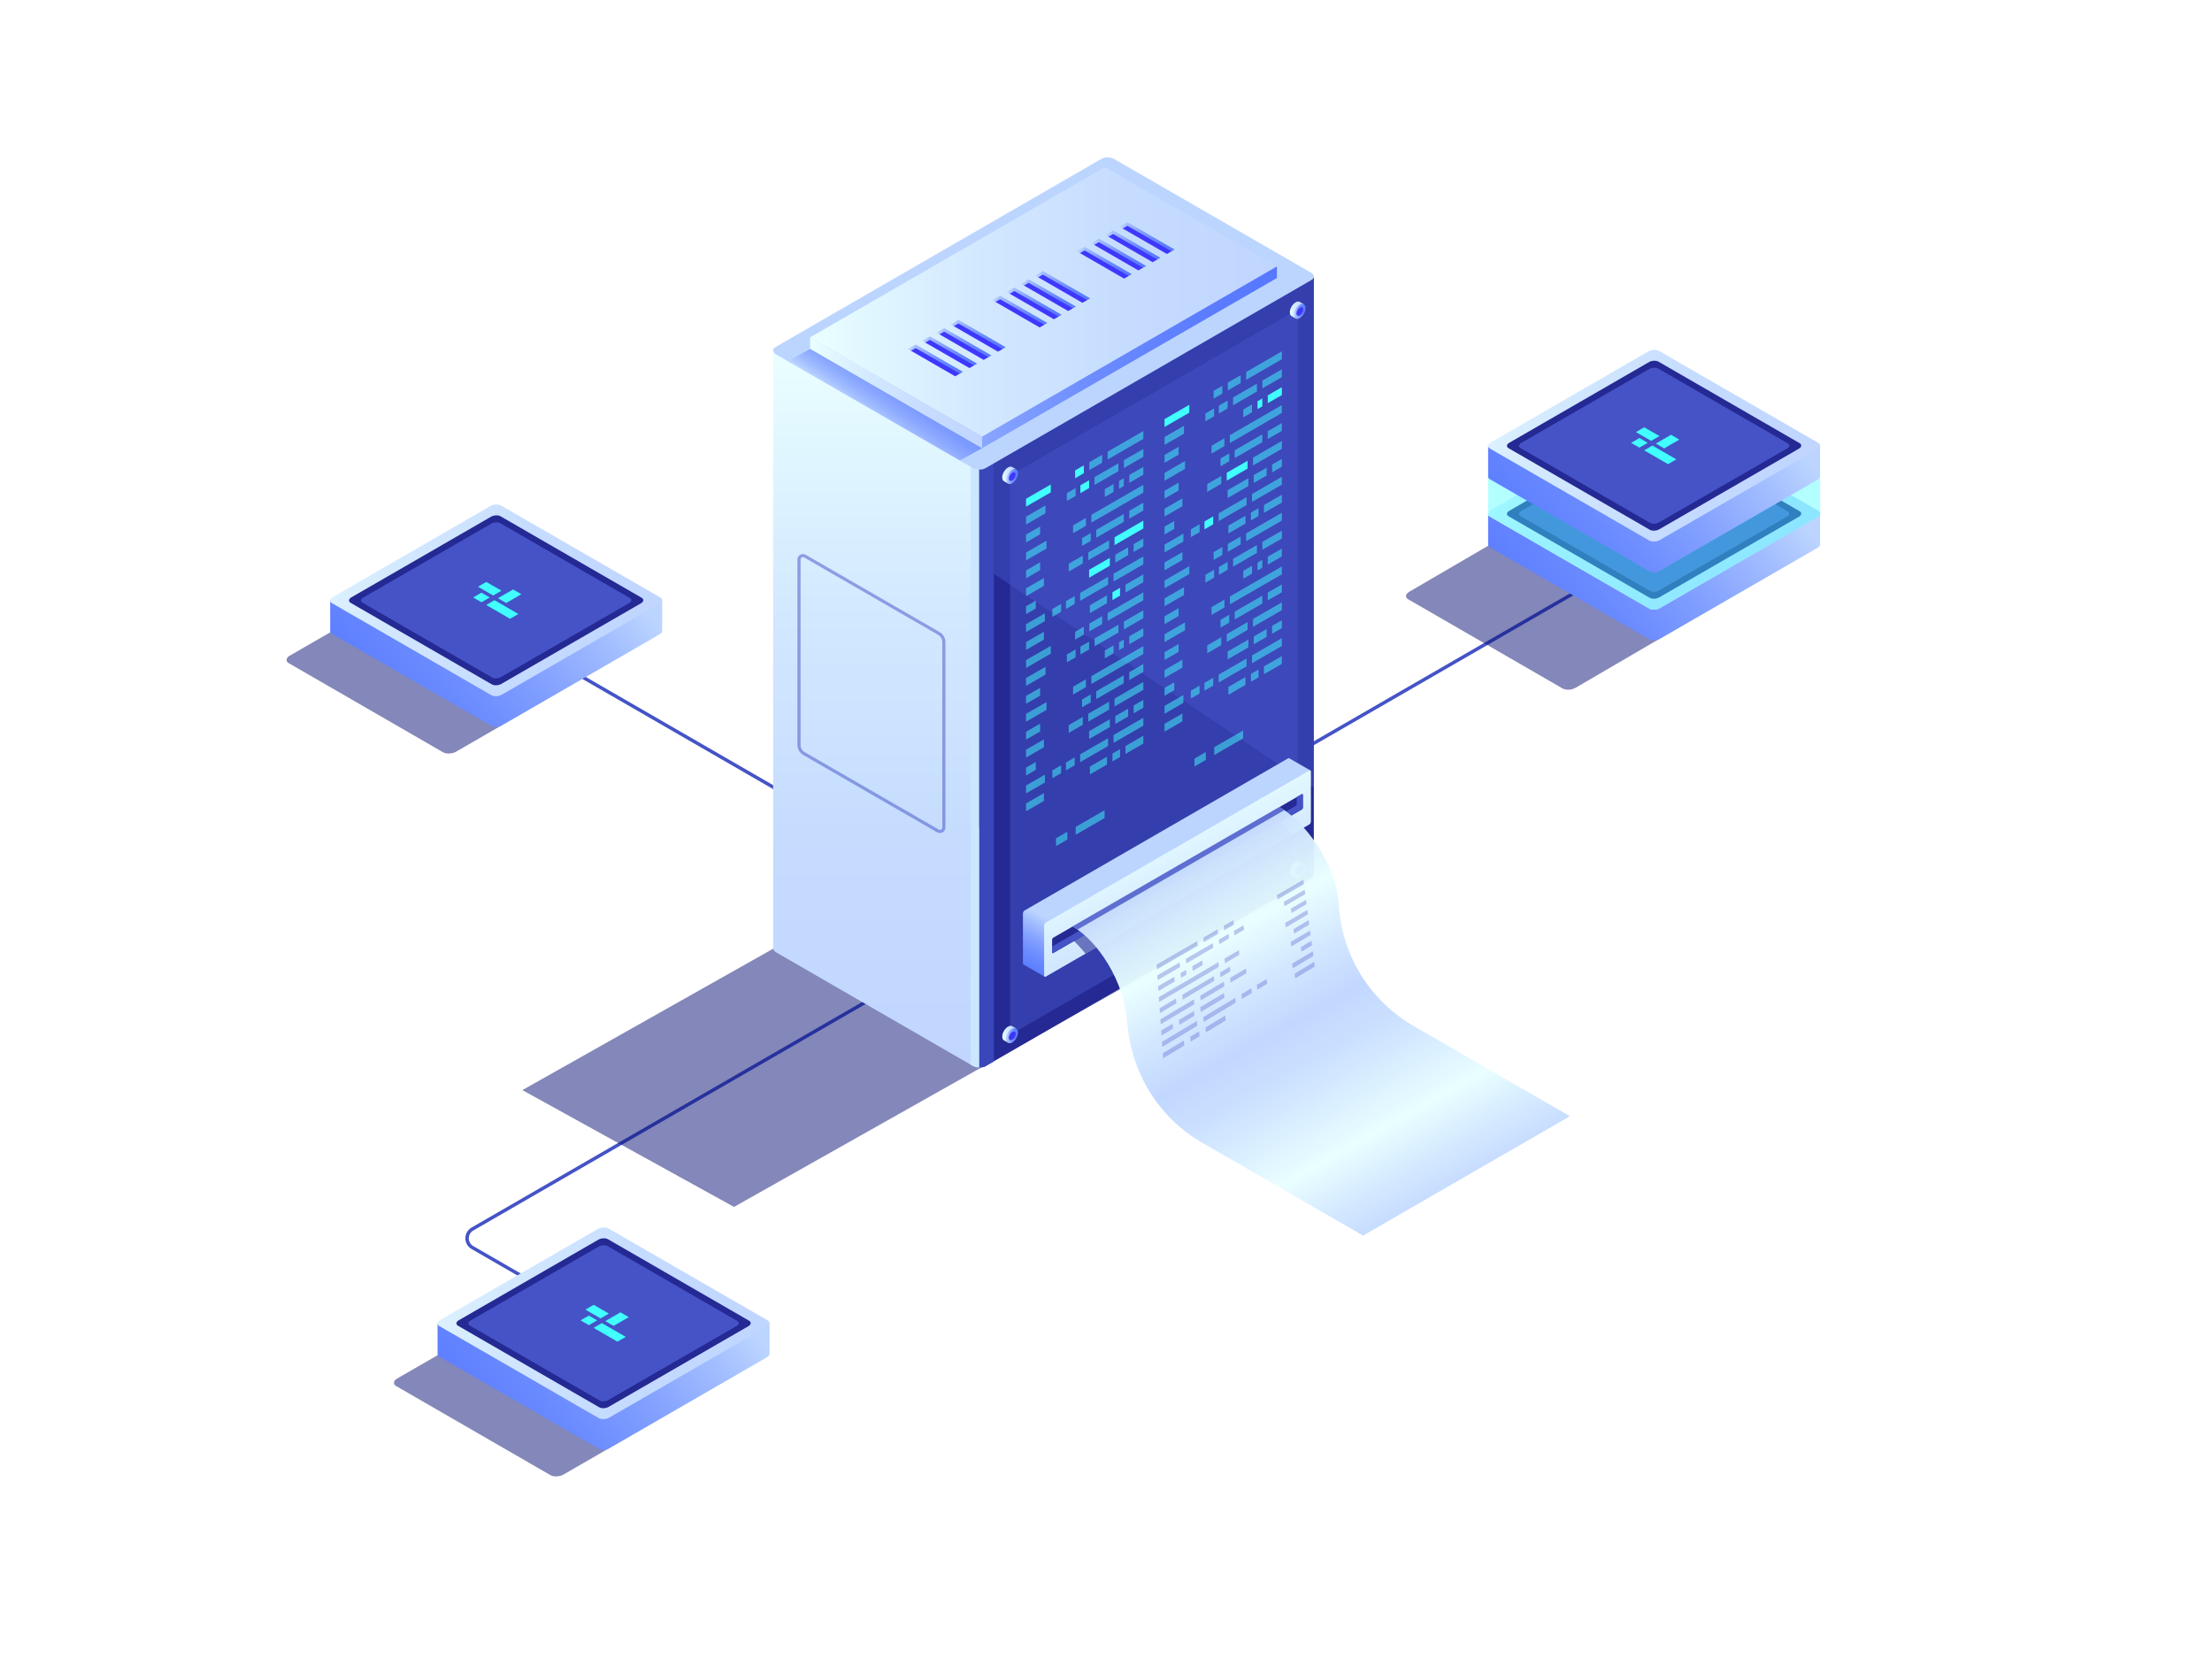 <?xml version="1.0" encoding="utf-8"?>
<!-- Generator: Adobe Illustrator 23.0.2, SVG Export Plug-In . SVG Version: 6.00 Build 0)  -->
<svg version="1.1" id="_x2014_ÎÓÈ_x5F_1" xmlns="http://www.w3.org/2000/svg" xmlns:xlink="http://www.w3.org/1999/xlink"
	 x="0px" y="0px" viewBox="0 0 600 450" style="enable-background:new 0 0 600 450;" xml:space="preserve">
<style type="text/css">
	.st0{fill:#4553C7;}
	.st1{opacity:0.5;fill:#081175;}
	.st2{fill:#242993;}
	.st3{fill:url(#SVGID_1_);}
	.st4{fill:#3947BA;}
	.st5{fill:#CAE7FF;}
	.st6{opacity:0.51;fill:#4553C7;}
	.st7{fill:#BCD5FF;}
	.st8{fill:url(#SVGID_2_);}
	.st9{fill:url(#SVGID_3_);}
	.st10{fill:url(#SVGID_4_);}
	.st11{fill:#3F38FC;}
	.st12{fill:url(#SVGID_5_);}
	.st13{fill:url(#SVGID_6_);}
	.st14{fill:url(#SVGID_7_);}
	.st15{fill:url(#SVGID_8_);}
	.st16{fill:url(#SVGID_9_);}
	.st17{fill:url(#SVGID_10_);}
	.st18{fill:url(#SVGID_11_);}
	.st19{fill:url(#SVGID_12_);}
	.st20{fill:url(#SVGID_13_);}
	.st21{fill:url(#SVGID_14_);}
	.st22{fill:url(#SVGID_15_);}
	.st23{fill:url(#SVGID_16_);}
	.st24{fill:url(#SVGID_17_);}
	.st25{fill:url(#SVGID_18_);}
	.st26{fill:url(#SVGID_19_);}
	.st27{fill:url(#SVGID_20_);}
	.st28{fill:url(#SVGID_21_);}
	.st29{fill:url(#SVGID_22_);}
	.st30{fill:url(#SVGID_23_);}
	.st31{fill:url(#SVGID_24_);}
	.st32{fill:url(#SVGID_25_);}
	.st33{fill:url(#SVGID_26_);}
	.st34{fill:url(#SVGID_27_);}
	.st35{fill:url(#SVGID_28_);}
	.st36{filter:url(#Adobe_OpacityMaskFilter);}
	.st37{filter:url(#Adobe_OpacityMaskFilter_1_);}
	.st38{mask:url(#SVGID_29_);fill:url(#SVGID_30_);}
	.st39{opacity:0.78;fill:url(#SVGID_31_);}
	.st40{fill:url(#SVGID_32_);}
	.st41{fill:url(#SVGID_33_);}
	.st42{opacity:0.6;fill:#242993;}
	.st43{opacity:0.96;fill:url(#SVGID_34_);}
	.st44{opacity:0.8;fill:#4553C7;}
	.st45{opacity:0.32;}
	.st46{opacity:0.5;fill:#42FFFF;}
	.st47{fill:#42FFFF;}
	.st48{fill:url(#SVGID_35_);}
	.st49{fill:url(#SVGID_36_);}
	.st50{fill:url(#SVGID_37_);}
	.st51{opacity:0.4;fill:#42FFFF;}
	.st52{fill:url(#SVGID_38_);}
	.st53{fill:url(#SVGID_39_);}
	.st54{fill:url(#SVGID_40_);}
	.st55{fill:url(#SVGID_41_);}
	.st56{fill:url(#SVGID_42_);}
	.st57{fill:url(#SVGID_43_);}
</style>
<rect x="201.38" y="153.2" transform="matrix(0.5 -0.866 0.866 0.5 -80.034 279.28)" class="st0" width="0.93" height="111.5"/>
<path class="st0" d="M166.73,361.21l-38.82-22.42c-1.05-0.61-1.68-1.7-1.68-2.91c0-1.21,0.63-2.3,1.68-2.91l314.4-181.52l0.46,0.81
	l-314.4,181.52c-0.76,0.44-1.21,1.23-1.21,2.11c0,0.88,0.45,1.67,1.21,2.1l38.82,22.42L166.73,361.21z"/>
<polygon class="st1" points="269.28,223.75 141.69,295.69 199.1,327.37 325.42,256.16 "/>
<g>
	<g>
		<g>
			<g>
				<g>
					<path class="st2" d="M266.71,118.19h-9.74c1.44-3.28,2.34-5.3,2.34-5.3l97.07-37.88l-0.01,162.12c0,0.02,0,0.04,0,0.05v0.15
						l-0.01,0c-0.04,0.29-0.22,0.57-0.59,0.78l-88.51,51.1c-0.16,0.1-0.36,0.16-0.56,0.22V118.19z"/>
				</g>
				
					<linearGradient id="SVGID_1_" gradientUnits="userSpaceOnUse" x1="-1189.453" y1="289.566" x2="-1189.453" y2="94.993" gradientTransform="matrix(-1 0 0 1 -951.784 0)">
					<stop  offset="0" style="stop-color:#C0D6FF"/>
					<stop  offset="0.298" style="stop-color:#C5DBFF"/>
					<stop  offset="0.649" style="stop-color:#D3E9FF"/>
					<stop  offset="1" style="stop-color:#E9FFFF"/>
				</linearGradient>
				<path class="st3" d="M209.72,94.99l55.86,31.87v97.58l0.04-0.02v65.14c-0.01,0-0.02,0-0.04,0v0l0,0
					c-0.63-0.03-1.28-0.19-1.8-0.49l-53.21-30.72c-0.55-0.32-0.83-0.72-0.85-1.1l-0.01-0.01L209.72,94.99z"/>
				<path class="st4" d="M269.59,78.1v144.03v42.01v23.75l-2.32,1.34c-0.44,0.25-1.04,0.37-1.66,0.35c-0.64-0.02-0.68-0.39-1.2-0.69
					l-0.48-0.2l0.52-24.89v-39L263.29,78.1H269.59z"/>
				<path class="st5" d="M263.29,264.14v-38.37V125.56l2.29,1.31v97.58l0.04-0.02v65.14c-0.01,0-0.02,0-0.04,0l0,0h0
					c-0.13-0.01-0.27-0.02-0.4-0.04c-0.03,0-0.05,0-0.08-0.01c-0.3-0.04-0.58-0.12-0.86-0.23c-0.02-0.01-0.04-0.01-0.06-0.02
					c-0.14-0.06-0.28-0.12-0.41-0.2l-0.5-0.29V264.14z"/>
				<polygon class="st6" points="352.01,83.93 274,128.97 274,280.68 352.01,235.64 				"/>
				<polygon class="st6" points="356.39,213.75 269.59,155.64 269.59,125.68 356.39,75.01 				"/>
				<path class="st7" d="M267.27,127.02l88.51-51.1c0.89-0.52,0.78-1.42-0.25-2.01l-53.21-30.72c-1.03-0.6-2.59-0.66-3.49-0.14
					l-88.51,51.1c-0.89,0.52-0.78,1.42,0.25,2.01l53.21,30.72C264.82,127.47,266.38,127.54,267.27,127.02z"/>
				
					<linearGradient id="SVGID_2_" gradientUnits="userSpaceOnUse" x1="-1298.15" y1="85.029" x2="-1177.684" y2="85.029" gradientTransform="matrix(-1 0 0 1 -951.784 0)">
					<stop  offset="0" style="stop-color:#5778FF"/>
					<stop  offset="0.178" style="stop-color:#5C7DFF"/>
					<stop  offset="0.388" style="stop-color:#6A8AFF"/>
					<stop  offset="0.613" style="stop-color:#82A0FF"/>
					<stop  offset="0.849" style="stop-color:#A3BEFF"/>
					<stop  offset="1" style="stop-color:#BCD5FF"/>
				</linearGradient>
				<polygon class="st8" points="299.72,48.48 342.24,73.03 346.37,72.26 346.37,75.41 266.39,121.58 225.9,94.05 				"/>
				
					<linearGradient id="SVGID_3_" gradientUnits="userSpaceOnUse" x1="-1218.177" y1="106.541" x2="-1171.527" y2="106.541" gradientTransform="matrix(-1 0 0 1 -951.784 0)">
					<stop  offset="0" style="stop-color:#C0D6FF"/>
					<stop  offset="0.298" style="stop-color:#C5DBFF"/>
					<stop  offset="0.649" style="stop-color:#D3E9FF"/>
					<stop  offset="1" style="stop-color:#E9FFFF"/>
				</linearGradient>
				<polygon class="st9" points="219.74,91.5 219.74,94.65 266.39,121.58 266.39,118.43 				"/>
				
					<linearGradient id="SVGID_4_" gradientUnits="userSpaceOnUse" x1="-1298.15" y1="81.881" x2="-1171.527" y2="81.881" gradientTransform="matrix(-1 0 0 1 -951.784 0)">
					<stop  offset="0" style="stop-color:#C0D6FF"/>
					<stop  offset="0.298" style="stop-color:#C5DBFF"/>
					<stop  offset="0.649" style="stop-color:#D3E9FF"/>
					<stop  offset="1" style="stop-color:#E9FFFF"/>
				</linearGradient>
				<polygon class="st10" points="266.39,118.43 346.37,72.26 299.72,45.33 219.74,91.5 				"/>
				<g>
					<g>
						<g>
							<polygon class="st11" points="316.51,68.89 317.79,68.16 317.68,67.56 305.86,60.68 304.22,61.47 304.53,61.98 							"/>
							
								<linearGradient id="SVGID_5_" gradientUnits="userSpaceOnUse" x1="-1270.392" y1="64.227" x2="-1255.493" y2="64.227" gradientTransform="matrix(-1 0 0 1 -951.784 0)">
								<stop  offset="0" style="stop-color:#5778FF"/>
								<stop  offset="0.178" style="stop-color:#5C7DFF"/>
								<stop  offset="0.388" style="stop-color:#6A8AFF"/>
								<stop  offset="0.613" style="stop-color:#82A0FF"/>
								<stop  offset="0.849" style="stop-color:#A3BEFF"/>
								<stop  offset="1" style="stop-color:#BCD5FF"/>
							</linearGradient>
							<polygon class="st12" points="305.8,61.24 304.53,61.98 303.71,61.5 305.8,60.29 318.61,67.69 317.79,68.16 							"/>
						</g>
						<g>
							<polygon class="st11" points="312.65,71.12 313.92,70.38 313.82,69.79 302,62.91 300.36,63.69 300.66,64.2 							"/>
							
								<linearGradient id="SVGID_6_" gradientUnits="userSpaceOnUse" x1="-1266.525" y1="66.453" x2="-1251.626" y2="66.453" gradientTransform="matrix(-1 0 0 1 -951.784 0)">
								<stop  offset="0" style="stop-color:#5778FF"/>
								<stop  offset="0.178" style="stop-color:#5C7DFF"/>
								<stop  offset="0.388" style="stop-color:#6A8AFF"/>
								<stop  offset="0.613" style="stop-color:#82A0FF"/>
								<stop  offset="0.849" style="stop-color:#A3BEFF"/>
								<stop  offset="1" style="stop-color:#BCD5FF"/>
							</linearGradient>
							<polygon class="st13" points="301.93,63.47 300.66,64.2 299.84,63.73 301.93,62.52 314.74,69.91 313.92,70.39 							"/>
						</g>
						<g>
							<polygon class="st11" points="308.78,73.35 310.05,72.61 309.95,72.01 298.13,65.14 296.49,65.92 296.8,66.43 							"/>
							
								<linearGradient id="SVGID_7_" gradientUnits="userSpaceOnUse" x1="-1262.657" y1="68.678" x2="-1247.758" y2="68.678" gradientTransform="matrix(-1 0 0 1 -951.784 0)">
								<stop  offset="0" style="stop-color:#5778FF"/>
								<stop  offset="0.178" style="stop-color:#5C7DFF"/>
								<stop  offset="0.388" style="stop-color:#6A8AFF"/>
								<stop  offset="0.613" style="stop-color:#82A0FF"/>
								<stop  offset="0.849" style="stop-color:#A3BEFF"/>
								<stop  offset="1" style="stop-color:#BCD5FF"/>
							</linearGradient>
							<polygon class="st14" points="298.07,65.69 296.8,66.43 295.97,65.95 298.07,64.74 310.87,72.14 310.05,72.61 							"/>
						</g>
						<g>
							<polygon class="st11" points="304.91,75.57 306.19,74.84 306.08,74.24 294.26,67.36 292.62,68.14 292.93,68.65 							"/>
							
								<linearGradient id="SVGID_8_" gradientUnits="userSpaceOnUse" x1="-1258.79" y1="70.904" x2="-1243.891" y2="70.904" gradientTransform="matrix(-1 0 0 1 -951.784 0)">
								<stop  offset="0" style="stop-color:#5778FF"/>
								<stop  offset="0.178" style="stop-color:#5C7DFF"/>
								<stop  offset="0.388" style="stop-color:#6A8AFF"/>
								<stop  offset="0.613" style="stop-color:#82A0FF"/>
								<stop  offset="0.849" style="stop-color:#A3BEFF"/>
								<stop  offset="1" style="stop-color:#BCD5FF"/>
							</linearGradient>
							<polygon class="st15" points="294.2,67.92 292.93,68.65 292.11,68.18 294.2,66.97 307.01,74.36 306.18,74.84 							"/>
						</g>
					</g>
					<g>
						<g>
							<polygon class="st11" points="293.6,82.14 294.88,81.41 294.77,80.81 282.95,73.93 281.31,74.71 281.62,75.22 							"/>
							
								<linearGradient id="SVGID_9_" gradientUnits="userSpaceOnUse" x1="-1247.48" y1="77.475" x2="-1232.582" y2="77.475" gradientTransform="matrix(-1 0 0 1 -951.784 0)">
								<stop  offset="0" style="stop-color:#5778FF"/>
								<stop  offset="0.178" style="stop-color:#5C7DFF"/>
								<stop  offset="0.388" style="stop-color:#6A8AFF"/>
								<stop  offset="0.613" style="stop-color:#82A0FF"/>
								<stop  offset="0.849" style="stop-color:#A3BEFF"/>
								<stop  offset="1" style="stop-color:#BCD5FF"/>
							</linearGradient>
							<polygon class="st16" points="282.89,74.49 281.62,75.22 280.8,74.75 282.89,73.54 295.7,80.93 294.88,81.41 							"/>
						</g>
						<g>
							<polygon class="st11" points="289.74,84.37 291.01,83.63 290.9,83.04 279.09,76.16 277.45,76.94 277.75,77.45 							"/>
							
								<linearGradient id="SVGID_10_" gradientUnits="userSpaceOnUse" x1="-1243.613" y1="79.701" x2="-1228.715" y2="79.701" gradientTransform="matrix(-1 0 0 1 -951.784 0)">
								<stop  offset="0" style="stop-color:#5778FF"/>
								<stop  offset="0.178" style="stop-color:#5C7DFF"/>
								<stop  offset="0.388" style="stop-color:#6A8AFF"/>
								<stop  offset="0.613" style="stop-color:#82A0FF"/>
								<stop  offset="0.849" style="stop-color:#A3BEFF"/>
								<stop  offset="1" style="stop-color:#BCD5FF"/>
							</linearGradient>
							<polygon class="st17" points="279.02,76.72 277.75,77.45 276.93,76.98 279.02,75.77 291.83,83.16 291.01,83.63 							"/>
						</g>
						<g>
							<polygon class="st11" points="285.87,86.6 287.14,85.86 287.04,85.26 275.22,78.38 273.58,79.17 273.88,79.68 							"/>
							
								<linearGradient id="SVGID_11_" gradientUnits="userSpaceOnUse" x1="-1239.746" y1="81.927" x2="-1224.847" y2="81.927" gradientTransform="matrix(-1 0 0 1 -951.784 0)">
								<stop  offset="0" style="stop-color:#5778FF"/>
								<stop  offset="0.178" style="stop-color:#5C7DFF"/>
								<stop  offset="0.388" style="stop-color:#6A8AFF"/>
								<stop  offset="0.613" style="stop-color:#82A0FF"/>
								<stop  offset="0.849" style="stop-color:#A3BEFF"/>
								<stop  offset="1" style="stop-color:#BCD5FF"/>
							</linearGradient>
							<polygon class="st18" points="275.16,78.94 273.88,79.68 273.06,79.2 275.16,77.99 287.96,85.39 287.14,85.86 							"/>
						</g>
						<g>
							<polygon class="st11" points="282,88.82 283.28,88.08 283.17,87.49 271.35,80.61 269.71,81.39 270.02,81.9 							"/>
							
								<linearGradient id="SVGID_12_" gradientUnits="userSpaceOnUse" x1="-1235.879" y1="84.153" x2="-1220.98" y2="84.153" gradientTransform="matrix(-1 0 0 1 -951.784 0)">
								<stop  offset="0" style="stop-color:#5778FF"/>
								<stop  offset="0.178" style="stop-color:#5C7DFF"/>
								<stop  offset="0.388" style="stop-color:#6A8AFF"/>
								<stop  offset="0.613" style="stop-color:#82A0FF"/>
								<stop  offset="0.849" style="stop-color:#A3BEFF"/>
								<stop  offset="1" style="stop-color:#BCD5FF"/>
							</linearGradient>
							<polygon class="st19" points="271.29,81.17 270.02,81.9 269.2,81.43 271.29,80.22 284.09,87.61 283.27,88.09 							"/>
						</g>
					</g>
					<g>
						<g>
							<polygon class="st11" points="270.69,95.39 271.97,94.66 271.86,94.06 260.04,87.18 258.4,87.96 258.71,88.47 							"/>
							
								<linearGradient id="SVGID_13_" gradientUnits="userSpaceOnUse" x1="-1224.569" y1="90.724" x2="-1209.67" y2="90.724" gradientTransform="matrix(-1 0 0 1 -951.784 0)">
								<stop  offset="0" style="stop-color:#5778FF"/>
								<stop  offset="0.178" style="stop-color:#5C7DFF"/>
								<stop  offset="0.388" style="stop-color:#6A8AFF"/>
								<stop  offset="0.613" style="stop-color:#82A0FF"/>
								<stop  offset="0.849" style="stop-color:#A3BEFF"/>
								<stop  offset="1" style="stop-color:#BCD5FF"/>
							</linearGradient>
							<polygon class="st20" points="259.98,87.74 258.71,88.47 257.89,88 259.98,86.79 272.78,94.18 271.96,94.66 							"/>
						</g>
						<g>
							<polygon class="st11" points="266.82,97.62 268.1,96.88 267.99,96.28 256.17,89.41 254.53,90.19 254.84,90.7 							"/>
							
								<linearGradient id="SVGID_14_" gradientUnits="userSpaceOnUse" x1="-1220.702" y1="92.949" x2="-1205.803" y2="92.949" gradientTransform="matrix(-1 0 0 1 -951.784 0)">
								<stop  offset="0" style="stop-color:#5778FF"/>
								<stop  offset="0.178" style="stop-color:#5C7DFF"/>
								<stop  offset="0.388" style="stop-color:#6A8AFF"/>
								<stop  offset="0.613" style="stop-color:#82A0FF"/>
								<stop  offset="0.849" style="stop-color:#A3BEFF"/>
								<stop  offset="1" style="stop-color:#BCD5FF"/>
							</linearGradient>
							<polygon class="st21" points="256.11,89.96 254.84,90.7 254.02,90.22 256.11,89.02 268.92,96.41 268.1,96.88 							"/>
						</g>
						<g>
							<polygon class="st11" points="262.96,99.84 264.23,99.11 264.13,98.51 252.31,91.63 250.67,92.41 250.97,92.92 							"/>
							
								<linearGradient id="SVGID_15_" gradientUnits="userSpaceOnUse" x1="-1216.834" y1="95.175" x2="-1201.936" y2="95.175" gradientTransform="matrix(-1 0 0 1 -951.784 0)">
								<stop  offset="0" style="stop-color:#5778FF"/>
								<stop  offset="0.178" style="stop-color:#5C7DFF"/>
								<stop  offset="0.388" style="stop-color:#6A8AFF"/>
								<stop  offset="0.613" style="stop-color:#82A0FF"/>
								<stop  offset="0.849" style="stop-color:#A3BEFF"/>
								<stop  offset="1" style="stop-color:#BCD5FF"/>
							</linearGradient>
							<polygon class="st22" points="252.24,92.19 250.97,92.92 250.15,92.45 252.24,91.24 265.05,98.63 264.23,99.11 							"/>
						</g>
						<g>
							<polygon class="st11" points="259.09,102.07 260.36,101.33 260.26,100.74 248.44,93.86 246.8,94.64 247.11,95.15 							"/>
							
								<linearGradient id="SVGID_16_" gradientUnits="userSpaceOnUse" x1="-1212.967" y1="97.401" x2="-1198.069" y2="97.401" gradientTransform="matrix(-1 0 0 1 -951.784 0)">
								<stop  offset="0" style="stop-color:#5778FF"/>
								<stop  offset="0.178" style="stop-color:#5C7DFF"/>
								<stop  offset="0.388" style="stop-color:#6A8AFF"/>
								<stop  offset="0.613" style="stop-color:#82A0FF"/>
								<stop  offset="0.849" style="stop-color:#A3BEFF"/>
								<stop  offset="1" style="stop-color:#BCD5FF"/>
							</linearGradient>
							<polygon class="st23" points="248.38,94.42 247.11,95.15 246.28,94.68 248.38,93.47 261.18,100.86 260.36,101.33 							"/>
						</g>
					</g>
				</g>
			</g>
			<path class="st6" d="M254.96,225.97c-0.26,0-0.51-0.07-0.75-0.2L217.9,204.8c-0.99-0.57-1.6-1.63-1.6-2.77v-50.26
				c0-0.54,0.28-1.02,0.75-1.29c0.47-0.27,1.03-0.27,1.49,0l36.31,20.96c0.99,0.57,1.6,1.63,1.6,2.77v50.26
				c0,0.54-0.28,1.02-0.75,1.29C255.47,225.9,255.22,225.97,254.96,225.97z M218.33,204.06l36.31,20.96c0.2,0.12,0.44,0.12,0.64,0
				c0.2-0.12,0.32-0.32,0.32-0.55v-50.26c0-0.84-0.45-1.62-1.17-2.04l-36.31-20.96c-0.2-0.12-0.44-0.12-0.64,0
				c-0.2,0.12-0.32,0.32-0.32,0.56v50.26C217.15,202.87,217.6,203.65,218.33,204.06L218.33,204.06z"/>
		</g>
		<g>
			
				<linearGradient id="SVGID_17_" gradientUnits="userSpaceOnUse" x1="-1227.458" y1="128.877" x2="-1223.643" y2="128.877" gradientTransform="matrix(-1 0 0 1 -951.784 0)">
				<stop  offset="0" style="stop-color:#C0D6FF"/>
				<stop  offset="0.298" style="stop-color:#C5DBFF"/>
				<stop  offset="0.649" style="stop-color:#D3E9FF"/>
				<stop  offset="1" style="stop-color:#E9FFFF"/>
			</linearGradient>
			<path class="st24" d="M271.86,129.52c0-1.01,0.71-2.23,1.58-2.73c0.44-0.25,0.83-0.28,1.12-0.11l0,0l1.12,0.65l-0.69,0.02
				c0.02,0.1,0.03,0.22,0.03,0.34c0,1.01-0.71,2.23-1.58,2.73c-0.12,0.07-0.23,0.12-0.34,0.15l0.32,0.6l-1.09-0.64l0,0
				C272.04,130.38,271.86,130.03,271.86,129.52z"/>
			
				<linearGradient id="SVGID_18_" gradientUnits="userSpaceOnUse" x1="-1227.922" y1="129.266" x2="-1224.767" y2="129.266" gradientTransform="matrix(-1 0 0 1 -951.784 0)">
				<stop  offset="0" style="stop-color:#5778FF"/>
				<stop  offset="0.178" style="stop-color:#5C7DFF"/>
				<stop  offset="0.388" style="stop-color:#6A8AFF"/>
				<stop  offset="0.613" style="stop-color:#82A0FF"/>
				<stop  offset="0.849" style="stop-color:#A3BEFF"/>
				<stop  offset="1" style="stop-color:#BCD5FF"/>
			</linearGradient>
			<path class="st25" d="M272.98,130.18c0,1.01,0.71,1.41,1.58,0.91c0.87-0.5,1.58-1.73,1.58-2.73c0-1.01-0.71-1.41-1.58-0.91
				C273.69,127.95,272.98,129.17,272.98,130.18z"/>
			<path class="st11" d="M273.65,129.79c0,0.58,0.41,0.81,0.91,0.52c0.5-0.29,0.91-0.99,0.91-1.57c0-0.58-0.41-0.81-0.91-0.52
				C274.06,128.51,273.65,129.21,273.65,129.79z"/>
		</g>
		<g>
			
				<linearGradient id="SVGID_19_" gradientUnits="userSpaceOnUse" x1="-1305.47" y1="84.093" x2="-1301.655" y2="84.093" gradientTransform="matrix(-1 0 0 1 -951.784 0)">
				<stop  offset="0" style="stop-color:#C0D6FF"/>
				<stop  offset="0.298" style="stop-color:#C5DBFF"/>
				<stop  offset="0.649" style="stop-color:#D3E9FF"/>
				<stop  offset="1" style="stop-color:#E9FFFF"/>
			</linearGradient>
			<path class="st26" d="M349.87,84.73c0-1.01,0.71-2.23,1.58-2.73c0.44-0.25,0.83-0.28,1.12-0.11l0,0l1.12,0.65l-0.69,0.02
				c0.02,0.1,0.03,0.22,0.03,0.34c0,1.01-0.71,2.23-1.58,2.73c-0.12,0.07-0.23,0.12-0.34,0.15l0.32,0.6l-1.09-0.64l0,0
				C350.05,85.6,349.87,85.24,349.87,84.73z"/>
			
				<linearGradient id="SVGID_20_" gradientUnits="userSpaceOnUse" x1="-1305.934" y1="84.481" x2="-1302.779" y2="84.481" gradientTransform="matrix(-1 0 0 1 -951.784 0)">
				<stop  offset="0" style="stop-color:#5778FF"/>
				<stop  offset="0.178" style="stop-color:#5C7DFF"/>
				<stop  offset="0.388" style="stop-color:#6A8AFF"/>
				<stop  offset="0.613" style="stop-color:#82A0FF"/>
				<stop  offset="0.849" style="stop-color:#A3BEFF"/>
				<stop  offset="1" style="stop-color:#BCD5FF"/>
			</linearGradient>
			<path class="st27" d="M350.99,85.39c0,1.01,0.71,1.41,1.58,0.91c0.87-0.5,1.58-1.73,1.58-2.73c0-1.01-0.71-1.41-1.58-0.91
				C351.7,83.16,350.99,84.39,350.99,85.39z"/>
			<path class="st11" d="M351.66,85.01c0,0.58,0.41,0.81,0.91,0.52c0.5-0.29,0.91-0.99,0.91-1.57c0-0.58-0.41-0.81-0.91-0.52
				C352.07,83.72,351.66,84.43,351.66,85.01z"/>
		</g>
		<g>
			
				<linearGradient id="SVGID_21_" gradientUnits="userSpaceOnUse" x1="-1227.458" y1="280.549" x2="-1223.643" y2="280.549" gradientTransform="matrix(-1 0 0 1 -951.784 0)">
				<stop  offset="0" style="stop-color:#C0D6FF"/>
				<stop  offset="0.298" style="stop-color:#C5DBFF"/>
				<stop  offset="0.649" style="stop-color:#D3E9FF"/>
				<stop  offset="1" style="stop-color:#E9FFFF"/>
			</linearGradient>
			<path class="st28" d="M271.86,281.19c0-1.01,0.71-2.23,1.58-2.73c0.44-0.25,0.83-0.28,1.12-0.11l0,0l1.12,0.65h0
				c-0.29-0.16-0.68-0.14-1.11,0.11c-0.87,0.5-1.58,1.73-1.58,2.73c0,0.48,0.17,0.82,0.43,1l0.01,0.01l-1.09-0.64l0,0
				C272.04,282.05,271.86,281.7,271.86,281.19z"/>
			
				<linearGradient id="SVGID_22_" gradientUnits="userSpaceOnUse" x1="-1227.922" y1="280.988" x2="-1224.767" y2="280.988" gradientTransform="matrix(-1 0 0 1 -951.784 0)">
				<stop  offset="0" style="stop-color:#5778FF"/>
				<stop  offset="0.178" style="stop-color:#5C7DFF"/>
				<stop  offset="0.388" style="stop-color:#6A8AFF"/>
				<stop  offset="0.613" style="stop-color:#82A0FF"/>
				<stop  offset="0.849" style="stop-color:#A3BEFF"/>
				<stop  offset="1" style="stop-color:#BCD5FF"/>
			</linearGradient>
			<path class="st29" d="M273.44,282.1c0.11-0.06,0.22-0.14,0.32-0.22c0.15,0.25,0.45,0.31,0.8,0.11c0.5-0.29,0.91-0.99,0.91-1.57
				c0-0.4-0.2-0.63-0.49-0.64c0.02-0.14,0.04-0.27,0.04-0.4c0-0.12-0.01-0.24-0.03-0.34l0.69-0.02c0.29,0.16,0.47,0.52,0.47,1.02
				c0,1.01-0.71,2.23-1.58,2.73c-0.45,0.26-0.86,0.27-1.15,0.09l-0.32-0.59C273.21,282.22,273.32,282.17,273.44,282.1z"/>
			
				<linearGradient id="SVGID_23_" gradientUnits="userSpaceOnUse" x1="-1227.457" y1="280.873" x2="-1223.642" y2="280.873" gradientTransform="matrix(-1 0 0 1 -951.784 0)">
				<stop  offset="0" style="stop-color:#C0D6FF"/>
				<stop  offset="0.298" style="stop-color:#C5DBFF"/>
				<stop  offset="0.649" style="stop-color:#D3E9FF"/>
				<stop  offset="1" style="stop-color:#E9FFFF"/>
			</linearGradient>
			<path class="st30" d="M272.98,281.85c0-1.01,0.71-2.23,1.58-2.73c0.43-0.25,0.83-0.27,1.11-0.11l-0.69,0.02
				c0.02,0.1,0.03,0.22,0.03,0.34c0,0.13-0.01,0.27-0.04,0.4c-0.13,0-0.27,0.03-0.42,0.12c-0.5,0.29-0.91,0.99-0.91,1.57
				c0,0.17,0.04,0.31,0.1,0.42c-0.1,0.08-0.21,0.16-0.32,0.22c-0.12,0.07-0.23,0.12-0.34,0.15l0.32,0.59
				C273.15,282.67,272.98,282.33,272.98,281.85z"/>
			
				<linearGradient id="SVGID_24_" gradientUnits="userSpaceOnUse" x1="-1227.922" y1="280.873" x2="-1224.767" y2="280.873" gradientTransform="matrix(-1 0 0 1 -951.784 0)">
				<stop  offset="0" style="stop-color:#5778FF"/>
				<stop  offset="0.178" style="stop-color:#5C7DFF"/>
				<stop  offset="0.388" style="stop-color:#6A8AFF"/>
				<stop  offset="0.613" style="stop-color:#82A0FF"/>
				<stop  offset="0.849" style="stop-color:#A3BEFF"/>
				<stop  offset="1" style="stop-color:#BCD5FF"/>
			</linearGradient>
			<path class="st31" d="M272.98,281.85c0-1.01,0.71-2.23,1.58-2.73c0.43-0.25,0.83-0.27,1.11-0.11l-0.69,0.02
				c0.02,0.1,0.03,0.22,0.03,0.34c0,0.13-0.01,0.27-0.04,0.4c-0.13,0-0.27,0.03-0.42,0.12c-0.5,0.29-0.91,0.99-0.91,1.57
				c0,0.17,0.04,0.31,0.1,0.42c-0.1,0.08-0.21,0.16-0.32,0.22c-0.12,0.07-0.23,0.12-0.34,0.15l0.32,0.59
				C273.15,282.67,272.98,282.33,272.98,281.85z"/>
			<path class="st11" d="M275.47,280.41c0,0.58-0.41,1.28-0.91,1.57c-0.35,0.2-0.65,0.14-0.8-0.11c0.61-0.5,1.09-1.33,1.22-2.11
				C275.27,279.78,275.47,280.01,275.47,280.41z"/>
			<path class="st11" d="M273.76,281.88c-0.06-0.11-0.1-0.24-0.1-0.42c0-0.58,0.41-1.28,0.91-1.57c0.15-0.09,0.29-0.12,0.42-0.12
				C274.85,280.55,274.37,281.38,273.76,281.88z"/>
			
				<linearGradient id="SVGID_25_" gradientUnits="userSpaceOnUse" x1="-1305.47" y1="235.764" x2="-1301.655" y2="235.764" gradientTransform="matrix(-1 0 0 1 -951.784 0)">
				<stop  offset="0" style="stop-color:#C0D6FF"/>
				<stop  offset="0.298" style="stop-color:#C5DBFF"/>
				<stop  offset="0.649" style="stop-color:#D3E9FF"/>
				<stop  offset="1" style="stop-color:#E9FFFF"/>
			</linearGradient>
			<path class="st32" d="M351.45,233.67c0.44-0.25,0.83-0.28,1.12-0.11l0,0l1.12,0.65h0c-0.29-0.16-0.68-0.14-1.11,0.11
				c-0.87,0.5-1.58,1.73-1.58,2.73c0,0.48,0.17,0.82,0.43,1l0.01,0.01l-1.09-0.64l0,0c-0.29-0.16-0.47-0.52-0.47-1.02
				C349.87,235.4,350.58,234.18,351.45,233.67z"/>
			
				<linearGradient id="SVGID_26_" gradientUnits="userSpaceOnUse" x1="-1305.934" y1="236.203" x2="-1302.779" y2="236.203" gradientTransform="matrix(-1 0 0 1 -951.784 0)">
				<stop  offset="0" style="stop-color:#5778FF"/>
				<stop  offset="0.178" style="stop-color:#5C7DFF"/>
				<stop  offset="0.388" style="stop-color:#6A8AFF"/>
				<stop  offset="0.613" style="stop-color:#82A0FF"/>
				<stop  offset="0.849" style="stop-color:#A3BEFF"/>
				<stop  offset="1" style="stop-color:#BCD5FF"/>
			</linearGradient>
			<path class="st33" d="M351.45,237.32c0.11-0.06,0.22-0.14,0.32-0.22c0.15,0.25,0.45,0.31,0.8,0.11c0.5-0.29,0.91-0.99,0.91-1.57
				c0-0.4-0.2-0.63-0.49-0.64c0.02-0.14,0.04-0.27,0.04-0.4c0-0.12-0.01-0.24-0.03-0.34l0.69-0.02c0.29,0.16,0.47,0.52,0.47,1.02
				c0,1.01-0.71,2.23-1.58,2.73c-0.45,0.26-0.86,0.27-1.15,0.09l-0.32-0.59C351.22,237.43,351.33,237.38,351.45,237.32z"/>
			
				<linearGradient id="SVGID_27_" gradientUnits="userSpaceOnUse" x1="-1305.468" y1="236.088" x2="-1301.653" y2="236.088" gradientTransform="matrix(-1 0 0 1 -951.784 0)">
				<stop  offset="0" style="stop-color:#C0D6FF"/>
				<stop  offset="0.298" style="stop-color:#C5DBFF"/>
				<stop  offset="0.649" style="stop-color:#D3E9FF"/>
				<stop  offset="1" style="stop-color:#E9FFFF"/>
			</linearGradient>
			<path class="st34" d="M350.99,237.06c0-1.01,0.71-2.23,1.58-2.73c0.43-0.25,0.83-0.27,1.11-0.11l-0.69,0.02
				c0.02,0.1,0.03,0.22,0.03,0.34c0,0.13-0.01,0.27-0.04,0.4c-0.13,0-0.27,0.03-0.42,0.12c-0.5,0.29-0.91,0.99-0.91,1.57
				c0,0.17,0.04,0.31,0.1,0.42c-0.1,0.08-0.21,0.16-0.32,0.22c-0.12,0.07-0.23,0.12-0.34,0.15l0.32,0.59
				C351.16,237.89,350.99,237.55,350.99,237.06z"/>
			
				<linearGradient id="SVGID_28_" gradientUnits="userSpaceOnUse" x1="-1305.934" y1="236.088" x2="-1302.779" y2="236.088" gradientTransform="matrix(-1 0 0 1 -951.784 0)">
				<stop  offset="0" style="stop-color:#5778FF"/>
				<stop  offset="0.178" style="stop-color:#5C7DFF"/>
				<stop  offset="0.388" style="stop-color:#6A8AFF"/>
				<stop  offset="0.613" style="stop-color:#82A0FF"/>
				<stop  offset="0.849" style="stop-color:#A3BEFF"/>
				<stop  offset="1" style="stop-color:#BCD5FF"/>
			</linearGradient>
			<path class="st35" d="M350.99,237.06c0-1.01,0.71-2.23,1.58-2.73c0.43-0.25,0.83-0.27,1.11-0.11l-0.69,0.02
				c0.02,0.1,0.03,0.22,0.03,0.34c0,0.13-0.01,0.27-0.04,0.4c-0.13,0-0.27,0.03-0.42,0.12c-0.5,0.29-0.91,0.99-0.91,1.57
				c0,0.17,0.04,0.31,0.1,0.42c-0.1,0.08-0.21,0.16-0.32,0.22c-0.12,0.07-0.23,0.12-0.34,0.15l0.32,0.59
				C351.16,237.89,350.99,237.55,350.99,237.06z"/>
			<path class="st11" d="M353.48,235.63c0,0.58-0.41,1.28-0.91,1.57c-0.35,0.2-0.65,0.14-0.8-0.11c0.61-0.5,1.09-1.33,1.22-2.11
				C353.28,234.99,353.48,235.22,353.48,235.63z"/>
			<path class="st11" d="M351.77,237.09c-0.06-0.11-0.1-0.24-0.1-0.42c0-0.58,0.41-1.28,0.91-1.57c0.15-0.09,0.29-0.12,0.42-0.12
				C352.86,235.76,352.38,236.6,351.77,237.09z"/>
		</g>
		<defs>
			<filter id="Adobe_OpacityMaskFilter" filterUnits="userSpaceOnUse" x="213.71" y="94.65" width="52.68" height="30.25">
				<feFlood  style="flood-color:white;flood-opacity:1" result="back"/>
				<feBlend  in="SourceGraphic" in2="back" mode="normal"/>
			</filter>
		</defs>
		<mask maskUnits="userSpaceOnUse" x="213.71" y="94.65" width="52.68" height="30.25" id="SVGID_29_">
			<g class="st36">
				<defs>
					<filter id="Adobe_OpacityMaskFilter_1_" filterUnits="userSpaceOnUse" x="213.71" y="94.65" width="52.68" height="30.25">
						<feFlood  style="flood-color:white;flood-opacity:1" result="back"/>
						<feBlend  in="SourceGraphic" in2="back" mode="normal"/>
					</filter>
				</defs>
				<mask maskUnits="userSpaceOnUse" x="213.71" y="94.65" width="52.68" height="30.25" id="SVGID_29_">
					<g class="st37">
					</g>
				</mask>
				<linearGradient id="SVGID_30_" gradientUnits="userSpaceOnUse" x1="235.946" y1="115.764" x2="252.206" y2="92.032">
					<stop  offset="0" style="stop-color:#000000"/>
					<stop  offset="0.047" style="stop-color:#2F2F2F"/>
					<stop  offset="0.098" style="stop-color:#5A5A5A"/>
					<stop  offset="0.155" style="stop-color:#828282"/>
					<stop  offset="0.216" style="stop-color:#A4A4A4"/>
					<stop  offset="0.283" style="stop-color:#C0C0C0"/>
					<stop  offset="0.357" style="stop-color:#D7D7D7"/>
					<stop  offset="0.442" style="stop-color:#E9E9E9"/>
					<stop  offset="0.544" style="stop-color:#F6F6F6"/>
					<stop  offset="0.681" style="stop-color:#FDFDFD"/>
					<stop  offset="1" style="stop-color:#FFFFFF"/>
				</linearGradient>
				<polygon class="st38" points="219.74,94.65 213.71,97.96 260.36,124.9 266.39,121.58 				"/>
			</g>
		</mask>
		<linearGradient id="SVGID_31_" gradientUnits="userSpaceOnUse" x1="235.946" y1="115.764" x2="252.206" y2="92.032">
			<stop  offset="0" style="stop-color:#E9FFFF"/>
			<stop  offset="0.037" style="stop-color:#D3EBFF"/>
			<stop  offset="0.106" style="stop-color:#B2CCFF"/>
			<stop  offset="0.182" style="stop-color:#96B2FF"/>
			<stop  offset="0.266" style="stop-color:#7F9DFF"/>
			<stop  offset="0.363" style="stop-color:#6D8CFF"/>
			<stop  offset="0.48" style="stop-color:#6081FF"/>
			<stop  offset="0.636" style="stop-color:#597AFF"/>
			<stop  offset="1" style="stop-color:#5778FF"/>
		</linearGradient>
		<polygon class="st39" points="219.74,94.65 213.71,97.96 260.36,124.9 266.39,121.58 		"/>
	</g>
	<g>
		<g>
			
				<linearGradient id="SVGID_32_" gradientUnits="userSpaceOnUse" x1="-1476.677" y1="273.322" x2="-1438.837" y2="205.185" gradientTransform="matrix(1 0 0 1 1768.307 0)">
				<stop  offset="0" style="stop-color:#5778FF"/>
				<stop  offset="0.04" style="stop-color:#5C7DFF"/>
				<stop  offset="0.087" style="stop-color:#6A8AFF"/>
				<stop  offset="0.137" style="stop-color:#82A0FF"/>
				<stop  offset="0.19" style="stop-color:#A3BEFF"/>
				<stop  offset="0.224" style="stop-color:#BCD5FF"/>
			</linearGradient>
			<path class="st40" d="M355.41,208.97l-5.71-3.29v0c-0.08-0.05-0.17-0.05-0.29,0.01l-71.52,41.29c-0.23,0.13-0.42,0.5-0.42,0.81
				v13.5c0,0.15,0.05,0.26,0.12,0.32l0,0l0,0c0.01,0,0.01,0.01,0.02,0.01l5.77,3.32l0.05-6.52l66-38.1c0.23-0.13,0.42-0.5,0.42-0.81
				v-4.63L355.41,208.97z"/>
			
				<linearGradient id="SVGID_33_" gradientUnits="userSpaceOnUse" x1="-1430.191" y1="273.563" x2="-1455.377" y2="224.327" gradientTransform="matrix(1 0 0 1 1768.307 0)">
				<stop  offset="0" style="stop-color:#C0D6FF"/>
				<stop  offset="0.298" style="stop-color:#C5DBFF"/>
				<stop  offset="0.649" style="stop-color:#D3E9FF"/>
				<stop  offset="1" style="stop-color:#E9FFFF"/>
			</linearGradient>
			<path class="st41" d="M355.16,223.63l-71.52,41.29c-0.23,0.13-0.42-0.01-0.42-0.32v-13.5c0-0.31,0.19-0.67,0.42-0.81L355.16,209
				c0.23-0.13,0.42,0.01,0.42,0.32v13.5C355.58,223.13,355.39,223.5,355.16,223.63z"/>
			<path class="st42" d="M345.29,220.9l-55.69,32.75c1.72,1.48,3.35,3.18,4.85,5.04l56.1-32.39
				C348.93,224.28,347.16,222.46,345.29,220.9z"/>
			<path class="st2" d="M353.11,219.58l-67.44,38.94c-0.16,0.09-0.29-0.01-0.29-0.22v-3.39c0-0.21,0.13-0.46,0.29-0.55l67.44-38.94
				c0.16-0.09,0.29,0.01,0.29,0.22v3.39C353.4,219.24,353.27,219.48,353.11,219.58z"/>
			<path class="st0" d="M353.11,215.41l-1.37,0.79v1.83c0,0.21-0.13,0.46-0.29,0.55l-66.07,38.15v1.56c0,0.21,0.13,0.31,0.29,0.22
				l67.44-38.94c0.16-0.09,0.29-0.34,0.29-0.55v-3.39C353.4,215.42,353.27,215.32,353.11,215.41z"/>
		</g>
		
			<linearGradient id="SVGID_34_" gradientUnits="userSpaceOnUse" x1="-1382.373" y1="329.761" x2="-1442.587" y2="223.067" gradientTransform="matrix(1 0 0 1 1768.307 0)">
			<stop  offset="0" style="stop-color:#C0D6FF"/>
			<stop  offset="0.121" style="stop-color:#D6ECFF"/>
			<stop  offset="0.212" style="stop-color:#E9FFFF"/>
			<stop  offset="0.247" style="stop-color:#E3F9FF"/>
			<stop  offset="0.414" style="stop-color:#C9DFFF"/>
			<stop  offset="0.514" style="stop-color:#C0D6FF"/>
			<stop  offset="0.624" style="stop-color:#D0E6FF"/>
			<stop  offset="0.755" style="stop-color:#E9FFFF"/>
			<stop  offset="1" style="stop-color:#C0D6FF"/>
		</linearGradient>
		<path class="st43" d="M425.84,302.77l-42.4-24.48c-11.81-6.82-19.46-19.09-20.27-32.7c-0.68-11.49-9.37-22.8-16.11-26.69v0
			l-56.11,32.39l0,0c6.64,3.84,13.96,14.56,14.79,25.85c1,13.61,8.41,25.93,20.23,32.75l43.76,25.26L425.84,302.77z"/>
		<path class="st44" d="M347.07,218.9l-56.11,32.39c0.45,0.26,0.89,0.54,1.34,0.83l0,0l56.1-32.39
			C347.96,219.44,347.52,219.16,347.07,218.9z"/>
	</g>
	<g class="st45">
		<polygon class="st0" points="324.84,256.53 313.8,262.93 313.71,261.66 324.73,255.28 		"/>
		<polygon class="st0" points="330.41,253.3 326.51,255.56 326.4,254.32 330.29,252.07 		"/>
		<polygon class="st0" points="334.68,250.82 332.06,252.35 331.94,251.12 334.56,249.6 		"/>
		<polygon class="st0" points="320.08,262.32 314,265.86 313.91,264.57 319.98,261.05 		"/>
		<polygon class="st0" points="329.08,257.07 321.77,261.33 321.66,260.07 328.97,255.82 		"/>
		<polygon class="st0" points="333.38,254.56 330.74,256.1 330.62,254.86 333.26,253.32 		"/>
		<polygon class="st0" points="337.44,252.2 334.82,253.73 334.7,252.49 337.31,250.97 		"/>
		<polygon class="st0" points="318.63,266.22 314.21,268.81 314.12,267.51 318.53,264.94 		"/>
		<polygon class="st0" points="321.83,264.35 320.33,265.22 320.23,263.94 321.72,263.07 		"/>
		<polygon class="st0" points="326.21,261.78 323.52,263.36 323.41,262.08 326.1,260.51 		"/>
		<polygon class="st0" points="330.6,262.26 314.42,271.79 314.33,270.48 330.48,260.99 		"/>
		<polygon class="st0" points="336.18,258.97 332.27,261.27 332.15,260.01 336.05,257.72 		"/>
		<polygon class="st0" points="319.08,272.15 314.63,274.79 314.54,273.47 318.98,270.84 		"/>
		<polygon class="st0" points="329.38,266.05 320.8,271.14 320.7,269.83 329.27,264.77 		"/>
		<polygon class="st0" points="333.74,263.47 331.06,265.06 330.94,263.78 333.62,262.2 		"/>
		<polygon class="st0" points="323.95,272.39 314.84,277.82 314.75,276.49 323.84,271.09 		"/>
		<polygon class="st0" points="332.12,267.53 325.66,271.38 325.55,270.08 331.99,266.25 		"/>
		<polygon class="st0" points="338.1,263.97 333.8,266.53 333.67,265.25 337.97,262.7 		"/>
		<polygon class="st0" points="318.16,279.01 315.06,280.87 314.96,279.53 318.07,277.68 		"/>
		<polygon class="st0" points="323.96,275.54 319.9,277.97 319.8,276.65 323.85,274.22 		"/>
		<polygon class="st0" points="332.13,270.65 325.68,274.52 325.56,273.2 332.01,269.35 		"/>
		<polygon class="st0" points="324.77,278.24 315.27,283.95 315.18,282.6 324.66,276.91 		"/>
		<polygon class="st0" points="335.19,271.96 326.49,277.2 326.38,275.88 335.06,270.66 		"/>
		<polygon class="st0" points="339.56,269.34 336.88,270.95 336.74,269.65 339.42,268.05 		"/>
		<polygon class="st0" points="343.71,266.84 341.05,268.44 340.91,267.15 343.56,265.56 		"/>
		<polygon class="st0" points="321.23,283.59 315.49,287.06 315.4,285.7 321.12,282.24 		"/>
		<polygon class="st0" points="346.5,243.98 353.69,239.81 353.53,238.63 346.36,242.78 		"/>
		<polygon class="st0" points="348.39,245.82 354.04,242.53 353.89,241.33 348.24,244.62 		"/>
		<polygon class="st0" points="350.3,247.66 354.41,245.26 354.25,244.06 350.15,246.45 		"/>
		<polygon class="st0" points="348.77,251.55 354.77,248.02 354.61,246.81 348.62,250.33 		"/>
		<polygon class="st0" points="351.01,253.25 355.14,250.8 354.98,249.58 350.85,252.02 		"/>
		<polygon class="st0" points="350.24,256.74 355.51,253.61 355.35,252.38 350.09,255.5 		"/>
		<polygon class="st0" points="353.01,258.15 355.88,256.43 355.72,255.19 352.85,256.91 		"/>
		<polygon class="st0" points="350.66,262.66 356.26,259.29 356.09,258.03 350.5,261.39 		"/>
		<polygon class="st0" points="351.31,265.38 356.64,262.16 356.47,260.9 351.16,264.11 		"/>
		<polygon class="st0" points="325.38,281.08 322.97,282.54 322.86,281.19 325.26,279.74 		"/>
		<polygon class="st0" points="332.47,276.79 327.1,280.04 326.99,278.7 332.34,275.47 		"/>
	</g>
	<g>
		<polygon class="st46" points="338.01,103.03 347.7,97.44 347.7,95.31 338.01,100.9 		"/>
		<polygon class="st46" points="333.04,105.9 336.53,103.89 336.53,101.76 333.04,103.77 		"/>
		<polygon class="st46" points="329.19,108.12 331.56,106.76 331.56,104.63 329.19,106 		"/>
		<polygon class="st46" points="342.42,105.35 347.7,102.3 347.7,100.17 342.42,103.22 		"/>
		<polygon class="st46" points="334.47,109.94 340.94,106.2 340.94,104.07 334.47,107.81 		"/>
		<polygon class="st46" points="330.62,112.16 332.99,110.79 332.99,108.66 330.62,110.03 		"/>
		<polygon class="st46" points="326.96,114.27 329.33,112.91 329.33,110.78 326.96,112.15 		"/>
		<polygon class="st47" points="343.88,109.36 347.7,107.16 347.7,105.03 343.88,107.24 		"/>
		<polygon class="st47" points="341.09,110.97 342.4,110.22 342.4,108.09 341.09,108.84 		"/>
		<polygon class="st46" points="337.24,113.2 339.61,111.83 339.61,109.7 337.24,111.07 		"/>
		<polygon class="st46" points="333.6,120.16 347.7,112.02 347.7,109.89 333.6,118.03 		"/>
		<polygon class="st46" points="328.63,123.03 332.12,121.01 332.12,118.88 328.63,120.9 		"/>
		<polygon class="st46" points="343.88,119.08 347.7,116.88 347.7,114.75 343.88,116.96 		"/>
		<polygon class="st46" points="334.91,124.26 342.4,119.94 342.4,117.81 334.91,122.13 		"/>
		<polygon class="st46" points="331.06,126.48 333.43,125.11 333.43,122.99 331.06,124.35 		"/>
		<polygon class="st46" points="339.88,126.25 347.7,121.74 347.7,119.61 339.88,124.12 		"/>
		<polygon class="st47" points="332.75,130.37 338.4,127.1 338.4,124.98 332.75,128.24 		"/>
		<polygon class="st46" points="327.45,133.43 331.27,131.22 331.27,129.09 327.45,131.3 		"/>
		<polygon class="st46" points="345.06,128.12 347.7,126.6 347.7,124.47 345.06,125.99 		"/>
		<polygon class="st46" points="340.09,130.99 343.58,128.98 343.58,126.85 340.09,128.86 		"/>
		<polygon class="st46" points="332.99,135.09 338.61,131.85 338.61,129.72 332.99,132.96 		"/>
		<polygon class="st46" points="339.61,136.13 347.7,131.46 347.7,129.33 339.61,134 		"/>
		<polygon class="st46" points="330.56,141.35 338.13,136.98 338.13,134.85 330.56,139.23 		"/>
		<polygon class="st47" points="326.71,143.58 329.08,142.21 329.08,140.08 326.71,141.45 		"/>
		<polygon class="st46" points="323.01,145.71 325.38,144.34 325.38,142.21 323.01,143.58 		"/>
		<polygon class="st46" points="342.85,139.11 347.7,136.32 347.7,134.19 342.85,136.99 		"/>
		<polygon class="st47" points="322.6,111.93 315.88,115.81 315.88,113.68 322.6,109.8 		"/>
		<polygon class="st46" points="321.16,117.62 315.88,120.67 315.88,118.54 321.16,115.49 		"/>
		<polygon class="st46" points="319.7,123.32 315.88,125.53 315.88,123.4 319.7,121.2 		"/>
		<polygon class="st46" points="321.43,127.18 315.88,130.39 315.88,128.26 321.43,125.05 		"/>
		<polygon class="st46" points="319.7,133.04 315.88,135.25 315.88,133.12 319.7,130.92 		"/>
		<polygon class="st46" points="320.72,137.31 315.88,140.11 315.88,137.98 320.72,135.19 		"/>
		<polygon class="st46" points="318.52,143.45 315.88,144.97 315.88,142.84 318.52,141.32 		"/>
		<polygon class="st46" points="320.99,146.88 315.88,149.83 315.88,147.7 320.99,144.75 		"/>
		<polygon class="st46" points="320.72,151.89 315.88,154.69 315.88,152.56 320.72,149.76 		"/>
		<polygon class="st46" points="339.31,141.16 341.37,139.97 341.37,137.84 339.31,139.03 		"/>
		<polygon class="st46" points="333.2,144.69 337.83,142.01 337.83,139.89 333.2,142.56 		"/>
		<polygon class="st46" points="300.44,124.64 310.13,119.04 310.13,116.92 300.44,122.51 		"/>
		<polygon class="st46" points="295.47,127.51 298.96,125.49 298.96,123.37 295.47,125.38 		"/>
		<polygon class="st47" points="291.62,129.73 293.99,128.36 293.99,126.23 291.62,127.6 		"/>
		<polygon class="st46" points="304.85,126.95 310.13,123.9 310.13,121.78 304.85,124.82 		"/>
		<polygon class="st46" points="296.9,131.54 303.37,127.81 303.37,125.68 296.9,129.41 		"/>
		<polygon class="st47" points="293.05,133.76 295.42,132.4 295.42,130.27 293.05,131.64 		"/>
		<polygon class="st46" points="289.39,135.88 291.76,134.51 291.76,132.38 289.39,133.75 		"/>
		<polygon class="st46" points="306.31,130.97 310.13,128.76 310.13,126.64 306.31,128.84 		"/>
		<polygon class="st46" points="303.53,132.58 304.83,131.82 304.83,129.7 303.53,130.45 		"/>
		<polygon class="st46" points="299.68,134.8 302.05,133.43 302.05,131.3 299.68,132.67 		"/>
		<polygon class="st46" points="296.03,141.76 310.13,133.62 310.13,131.5 296.03,139.64 		"/>
		<polygon class="st46" points="291.07,144.63 294.55,142.62 294.55,140.49 291.07,142.5 		"/>
		<polygon class="st46" points="306.31,140.69 310.13,138.48 310.13,136.36 306.31,138.56 		"/>
		<polygon class="st46" points="297.35,145.86 304.83,141.54 304.83,139.42 297.35,143.74 		"/>
		<polygon class="st46" points="293.5,148.09 295.87,146.72 295.87,144.59 293.5,145.96 		"/>
		<polygon class="st47" points="302.32,147.86 310.13,143.34 310.13,141.22 302.32,145.73 		"/>
		<polygon class="st46" points="295.18,151.97 300.84,148.71 300.84,146.58 295.18,149.85 		"/>
		<polygon class="st46" points="289.89,155.03 293.7,152.83 293.7,150.7 289.89,152.9 		"/>
		<polygon class="st46" points="307.49,149.73 310.13,148.2 310.13,146.08 307.49,147.6 		"/>
		<polygon class="st46" points="302.52,152.6 306.01,150.58 306.01,148.46 302.52,150.47 		"/>
		<polygon class="st47" points="295.42,156.7 301.04,153.45 301.04,151.32 295.42,154.57 		"/>
		<polygon class="st46" points="302.05,157.73 310.13,153.06 310.13,150.94 302.05,155.6 		"/>
		<polygon class="st46" points="292.99,162.96 300.57,158.59 300.57,156.46 292.99,160.83 		"/>
		<polygon class="st46" points="289.14,165.18 291.51,163.81 291.51,161.69 289.14,163.05 		"/>
		<polygon class="st46" points="285.45,167.32 287.82,165.95 287.82,163.82 285.45,165.19 		"/>
		<polygon class="st46" points="305.29,160.72 310.13,157.92 310.13,155.8 305.29,158.59 		"/>
		<polygon class="st47" points="285.03,133.54 278.31,137.42 278.31,135.29 285.03,131.41 		"/>
		<polygon class="st46" points="283.59,139.23 278.31,142.28 278.31,140.15 283.59,137.1 		"/>
		<polygon class="st46" points="282.13,144.93 278.31,147.14 278.31,145.01 282.13,142.8 		"/>
		<polygon class="st46" points="283.87,148.79 278.31,151.99 278.31,149.87 283.87,146.66 		"/>
		<polygon class="st46" points="282.13,154.65 278.31,156.85 278.31,154.73 282.13,152.52 		"/>
		<polygon class="st46" points="283.16,158.92 278.31,161.71 278.31,159.59 283.16,156.79 		"/>
		<polygon class="st46" points="280.95,165.05 278.31,166.57 278.31,164.45 280.95,162.92 		"/>
		<polygon class="st46" points="283.43,168.48 278.31,171.43 278.31,169.31 283.43,166.35 		"/>
		<polygon class="st46" points="283.16,173.5 278.31,176.29 278.31,174.17 283.16,171.37 		"/>
		<polygon class="st47" points="301.75,162.76 303.81,161.57 303.81,159.45 301.75,160.64 		"/>
		<polygon class="st46" points="295.63,166.3 300.27,163.62 300.27,161.49 295.63,164.17 		"/>
		<polygon class="st46" points="338.01,146.8 347.7,141.21 347.7,139.08 338.01,144.67 		"/>
		<polygon class="st46" points="333.04,149.67 336.53,147.65 336.53,145.53 333.04,147.54 		"/>
		<polygon class="st46" points="329.19,151.89 331.56,150.52 331.56,148.39 329.19,149.76 		"/>
		<polygon class="st46" points="342.42,149.11 347.7,146.07 347.7,143.94 342.42,146.99 		"/>
		<polygon class="st46" points="334.47,153.7 340.94,149.97 340.94,147.84 334.47,151.58 		"/>
		<polygon class="st46" points="330.62,155.93 332.99,154.56 332.99,152.43 330.62,153.8 		"/>
		<polygon class="st46" points="326.96,158.04 329.33,156.67 329.33,154.55 326.96,155.91 		"/>
		<polygon class="st46" points="343.88,153.13 347.7,150.93 347.7,148.8 343.88,151 		"/>
		<polygon class="st46" points="341.09,154.74 342.4,153.99 342.4,151.86 341.09,152.61 		"/>
		<polygon class="st46" points="337.24,156.96 339.61,155.59 339.61,153.47 337.24,154.83 		"/>
		<polygon class="st46" points="333.6,163.92 347.7,155.79 347.7,153.66 333.6,161.8 		"/>
		<polygon class="st46" points="328.63,166.79 332.12,164.78 332.12,162.65 328.63,164.67 		"/>
		<polygon class="st46" points="343.88,162.85 347.7,160.65 347.7,158.52 343.88,160.72 		"/>
		<polygon class="st46" points="334.91,168.03 342.4,163.71 342.4,161.58 334.91,165.9 		"/>
		<polygon class="st46" points="331.06,170.25 333.43,168.88 333.43,166.75 331.06,168.12 		"/>
		<polygon class="st46" points="339.88,170.02 347.7,165.51 347.7,163.38 339.88,167.89 		"/>
		<polygon class="st46" points="332.75,174.13 338.4,170.87 338.4,168.74 332.75,172.01 		"/>
		<polygon class="st46" points="327.45,177.19 331.27,174.99 331.27,172.86 327.45,175.07 		"/>
		<polygon class="st46" points="345.06,171.89 347.7,170.37 347.7,168.24 345.06,169.76 		"/>
		<polygon class="st46" points="340.09,174.76 343.58,172.74 343.58,170.62 340.09,172.63 		"/>
		<polygon class="st46" points="332.99,178.86 338.61,175.61 338.61,173.48 332.99,176.73 		"/>
		<polygon class="st46" points="339.61,179.89 347.7,175.23 347.7,173.1 339.61,177.77 		"/>
		<polygon class="st46" points="330.56,185.12 338.13,180.75 338.13,178.62 330.56,182.99 		"/>
		<polygon class="st46" points="326.71,187.34 329.08,185.98 329.08,183.85 326.71,185.22 		"/>
		<polygon class="st46" points="323.01,189.48 325.38,188.11 325.38,185.98 323.01,187.35 		"/>
		<polygon class="st46" points="342.85,182.88 347.7,180.09 347.7,177.96 342.85,180.75 		"/>
		<polygon class="st46" points="322.6,155.7 315.88,159.58 315.88,157.45 322.6,153.57 		"/>
		<polygon class="st46" points="321.16,161.39 315.88,164.44 315.88,162.31 321.16,159.26 		"/>
		<polygon class="st46" points="319.7,167.09 315.88,169.3 315.88,167.17 319.7,164.96 		"/>
		<polygon class="st46" points="321.43,170.95 315.88,174.16 315.88,172.03 321.43,168.82 		"/>
		<polygon class="st46" points="319.7,176.81 315.88,179.02 315.88,176.89 319.7,174.68 		"/>
		<polygon class="st46" points="320.72,181.08 315.88,183.88 315.88,181.75 320.72,178.95 		"/>
		<polygon class="st46" points="318.52,187.21 315.88,188.74 315.88,186.61 318.52,185.08 		"/>
		<polygon class="st46" points="320.99,190.64 315.88,193.6 315.88,191.47 320.99,188.52 		"/>
		<polygon class="st46" points="320.72,195.66 315.88,198.46 315.88,196.33 320.72,193.53 		"/>
		<polygon class="st46" points="339.31,184.93 341.37,183.74 341.37,181.61 339.31,182.8 		"/>
		<polygon class="st46" points="333.2,188.46 337.83,185.78 337.83,183.65 333.2,186.33 		"/>
		<polygon class="st46" points="329.36,204.8 337.19,200.29 337.19,198.16 329.36,202.68 		"/>
		<polygon class="st46" points="324,207.9 327.08,206.12 327.08,203.99 324,205.77 		"/>
		<polygon class="st46" points="300.44,168.41 310.13,162.81 310.13,160.68 300.44,166.28 		"/>
		<polygon class="st46" points="295.47,171.27 298.96,169.26 298.96,167.13 295.47,169.15 		"/>
		<polygon class="st46" points="291.62,173.5 293.99,172.13 293.99,170 291.62,171.37 		"/>
		<polygon class="st46" points="304.85,170.72 310.13,167.67 310.13,165.54 304.85,168.59 		"/>
		<polygon class="st46" points="296.9,175.31 303.37,171.57 303.37,169.45 296.9,173.18 		"/>
		<polygon class="st46" points="293.05,177.53 295.42,176.16 295.42,174.04 293.05,175.4 		"/>
		<polygon class="st46" points="289.39,179.65 291.76,178.28 291.76,176.15 289.39,177.52 		"/>
		<polygon class="st46" points="306.31,174.74 310.13,172.53 310.13,170.4 306.31,172.61 		"/>
		<polygon class="st46" points="303.53,176.34 304.83,175.59 304.83,173.46 303.53,174.22 		"/>
		<polygon class="st46" points="299.68,178.57 302.05,177.2 302.05,175.07 299.68,176.44 		"/>
		<polygon class="st46" points="296.03,185.53 310.13,177.39 310.13,175.26 296.03,183.4 		"/>
		<polygon class="st46" points="291.07,188.4 294.55,186.38 294.55,184.26 291.07,186.27 		"/>
		<polygon class="st46" points="306.31,184.46 310.13,182.25 310.13,180.12 306.31,182.33 		"/>
		<polygon class="st46" points="297.35,189.63 304.83,185.31 304.83,183.18 297.35,187.5 		"/>
		<polygon class="st46" points="293.5,191.85 295.87,190.49 295.87,188.36 293.5,189.73 		"/>
		<polygon class="st46" points="302.32,191.62 310.13,187.11 310.13,184.98 302.32,189.5 		"/>
		<polygon class="st46" points="295.18,195.74 300.84,192.48 300.84,190.35 295.18,193.61 		"/>
		<polygon class="st46" points="289.89,198.8 293.7,196.59 293.7,194.47 289.89,196.67 		"/>
		<polygon class="st46" points="307.49,193.49 310.13,191.97 310.13,189.84 307.49,191.37 		"/>
		<polygon class="st46" points="302.52,196.36 306.01,194.35 306.01,192.22 302.52,194.24 		"/>
		<polygon class="st46" points="295.42,200.46 301.04,197.22 301.04,195.09 295.42,198.33 		"/>
		<polygon class="st46" points="302.05,201.5 310.13,196.83 310.13,194.7 302.05,199.37 		"/>
		<polygon class="st46" points="292.99,206.73 300.57,202.35 300.57,200.23 292.99,204.6 		"/>
		<polygon class="st46" points="289.14,208.95 291.51,207.58 291.51,205.45 289.14,206.82 		"/>
		<polygon class="st46" points="285.45,211.08 287.82,209.71 287.82,207.59 285.45,208.96 		"/>
		<polygon class="st46" points="305.29,204.49 310.13,201.69 310.13,199.56 305.29,202.36 		"/>
		<polygon class="st46" points="285.03,177.3 278.31,181.18 278.31,179.05 285.03,175.18 		"/>
		<polygon class="st46" points="283.59,182.99 278.31,186.04 278.31,183.91 283.59,180.87 		"/>
		<polygon class="st46" points="282.13,188.7 278.31,190.9 278.31,188.77 282.13,186.57 		"/>
		<polygon class="st46" points="283.87,192.55 278.31,195.76 278.31,193.63 283.87,190.43 		"/>
		<polygon class="st46" points="282.13,198.42 278.31,200.62 278.31,198.49 282.13,196.29 		"/>
		<polygon class="st46" points="283.16,202.69 278.31,205.48 278.31,203.35 283.16,200.56 		"/>
		<polygon class="st46" points="280.95,208.82 278.31,210.34 278.31,208.21 280.95,206.69 		"/>
		<polygon class="st46" points="283.43,212.25 278.31,215.2 278.31,213.07 283.43,210.12 		"/>
		<polygon class="st46" points="283.16,217.26 278.31,220.06 278.31,217.93 283.16,215.14 		"/>
		<polygon class="st46" points="301.75,206.53 303.81,205.34 303.81,203.21 301.75,204.4 		"/>
		<polygon class="st46" points="295.63,210.06 300.27,207.39 300.27,205.26 295.63,207.94 		"/>
		<polygon class="st46" points="291.79,226.41 299.62,221.89 299.62,219.77 291.79,224.28 		"/>
		<polygon class="st46" points="286.44,229.5 289.52,227.72 289.52,225.6 286.44,227.38 		"/>
	</g>
</g>
<g>
	<path class="st1" d="M423.81,186.72l-41.82-24.15c-0.91-0.52-0.79-1.44,0.25-2.04l22.73-13.26l45.11,26.04l-22.73,13.26
		C426.3,187.18,424.71,187.25,423.81,186.72z"/>
	<g>
		<linearGradient id="SVGID_35_" gradientUnits="userSpaceOnUse" x1="474.462" y1="123.062" x2="404.284" y2="179.336">
			<stop  offset="0" style="stop-color:#BCD5FF"/>
			<stop  offset="0.151" style="stop-color:#A3BEFF"/>
			<stop  offset="0.387" style="stop-color:#82A0FF"/>
			<stop  offset="0.612" style="stop-color:#6A8AFF"/>
			<stop  offset="0.822" style="stop-color:#5C7DFF"/>
			<stop  offset="1" style="stop-color:#5778FF"/>
		</linearGradient>
		<path class="st48" d="M493.7,147.7v-8.33l-13.57,0.01l-30.11-17.39c-0.74-0.43-2.03-0.37-2.88,0.12l-29.98,17.31l-13.51,0.01
			l0,8.35h0.01c0.01,0.26,0.17,0.51,0.49,0.69l43.2,24.94c0.74,0.43,2.03,0.37,2.88-0.12l42.78-24.7
			C493.45,148.33,493.68,148.01,493.7,147.7z"/>
		
			<linearGradient id="SVGID_36_" gradientUnits="userSpaceOnUse" x1="121.189" y1="454.203" x2="57.396" y2="505.358" gradientTransform="matrix(0.866 0.5 -1 0.577 836.978 -182.622)">
			<stop  offset="0" style="stop-color:#C0D6FF"/>
			<stop  offset="0.298" style="stop-color:#C5DBFF"/>
			<stop  offset="0.649" style="stop-color:#D3E9FF"/>
			<stop  offset="1" style="stop-color:#E9FFFF"/>
		</linearGradient>
		<path class="st49" d="M447.34,165.07l-43.2-24.94c-0.74-0.43-0.65-1.17,0.21-1.66l42.78-24.7c0.85-0.49,2.14-0.55,2.88-0.12
			l43.2,24.94c0.74,0.43,0.65,1.17-0.21,1.66l-42.78,24.7C449.37,165.45,448.08,165.5,447.34,165.07z"/>
		
			<linearGradient id="SVGID_37_" gradientUnits="userSpaceOnUse" x1="121.189" y1="454.203" x2="57.396" y2="505.358" gradientTransform="matrix(0.866 0.5 -1 0.577 836.978 -182.622)">
			<stop  offset="0" style="stop-color:#C0D6FF"/>
			<stop  offset="0.298" style="stop-color:#C5DBFF"/>
			<stop  offset="0.649" style="stop-color:#D3E9FF"/>
			<stop  offset="1" style="stop-color:#E9FFFF"/>
		</linearGradient>
		<path class="st50" d="M447.34,165.07l-43.2-24.94c-0.74-0.43-0.65-1.17,0.21-1.66l42.78-24.7c0.85-0.49,2.14-0.55,2.88-0.12
			l43.2,24.94c0.74,0.43,0.65,1.17-0.21,1.66l-42.78,24.7C449.37,165.45,448.08,165.5,447.34,165.07z"/>
		<path class="st2" d="M447.49,162.15l-38.29-22.11c-0.65-0.38-0.57-1.04,0.18-1.48l37.92-21.89c0.76-0.44,1.9-0.48,2.56-0.11
			l38.29,22.11c0.65,0.38,0.57,1.04-0.18,1.48l-37.92,21.89C449.29,162.48,448.15,162.53,447.49,162.15z"/>
		<path class="st0" d="M447.59,160.3l-35.18-20.31c-0.6-0.35-0.53-0.95,0.17-1.36l34.84-20.11c0.69-0.4,1.75-0.44,2.35-0.1
			l35.18,20.31c0.6,0.35,0.53,0.95-0.17,1.36l-34.84,20.11C449.24,160.61,448.19,160.65,447.59,160.3z"/>
		<g>
			<polygon class="st47" points="447.87,138.04 443.75,135.67 446,134.37 450.11,136.74 			"/>
			<polygon class="st47" points="455.51,137.7 451.4,140.08 449.15,138.78 453.27,136.41 			"/>
			<polygon class="st47" points="446.93,138.58 444.69,139.88 442.44,138.58 444.69,137.28 			"/>
			<polygon class="st47" points="454.7,143.06 452.45,144.36 445.97,140.62 448.22,139.32 			"/>
		</g>
	</g>
	<path class="st51" d="M493.71,128.16l-18.38,0.11l-25.32-14.62c-0.74-0.43-2.03-0.37-2.88,0.12l-25.67,14.82l-17.82,0.11v10.82
		l0.01,0.01c0.04,0.23,0.2,0.44,0.49,0.61l43.2,24.94c0.74,0.43,2.03,0.37,2.88-0.12l42.78-24.7c0.39-0.22,0.61-0.5,0.68-0.78
		l0.03-0.02V128.16z"/>
	<g>
		<linearGradient id="SVGID_38_" gradientUnits="userSpaceOnUse" x1="474.462" y1="104.598" x2="404.284" y2="160.873">
			<stop  offset="0" style="stop-color:#BCD5FF"/>
			<stop  offset="0.151" style="stop-color:#A3BEFF"/>
			<stop  offset="0.387" style="stop-color:#82A0FF"/>
			<stop  offset="0.612" style="stop-color:#6A8AFF"/>
			<stop  offset="0.822" style="stop-color:#5C7DFF"/>
			<stop  offset="1" style="stop-color:#5778FF"/>
		</linearGradient>
		<path class="st52" d="M493.7,129.23v-8.33l-13.57,0.01l-30.11-17.39c-0.74-0.43-2.03-0.37-2.88,0.12l-29.98,17.31l-13.51,0.01
			l0,8.35h0.01c0.01,0.26,0.17,0.51,0.49,0.69l43.2,24.94c0.74,0.43,2.03,0.37,2.88-0.12l42.78-24.7
			C493.45,129.87,493.68,129.54,493.7,129.23z"/>
		
			<linearGradient id="SVGID_39_" gradientUnits="userSpaceOnUse" x1="102.726" y1="438.214" x2="38.933" y2="489.369" gradientTransform="matrix(0.866 0.5 -1 0.577 836.978 -182.622)">
			<stop  offset="0" style="stop-color:#C0D6FF"/>
			<stop  offset="0.298" style="stop-color:#C5DBFF"/>
			<stop  offset="0.649" style="stop-color:#D3E9FF"/>
			<stop  offset="1" style="stop-color:#E9FFFF"/>
		</linearGradient>
		<path class="st53" d="M447.34,146.61l-43.2-24.94c-0.74-0.43-0.65-1.17,0.21-1.66l42.78-24.7c0.85-0.49,2.14-0.55,2.88-0.12
			l43.2,24.94c0.74,0.43,0.65,1.17-0.21,1.66l-42.78,24.7C449.37,146.98,448.08,147.04,447.34,146.61z"/>
		<path class="st2" d="M447.49,143.69l-38.29-22.11c-0.65-0.38-0.57-1.04,0.18-1.48l37.92-21.89c0.76-0.44,1.9-0.48,2.56-0.11
			l38.29,22.11c0.65,0.38,0.57,1.04-0.18,1.48l-37.92,21.89C449.29,144.02,448.15,144.07,447.49,143.69z"/>
		<path class="st0" d="M447.59,141.84l-35.18-20.31c-0.6-0.35-0.53-0.95,0.17-1.36l34.84-20.11c0.69-0.4,1.75-0.44,2.35-0.1
			l35.18,20.31c0.6,0.35,0.53,0.95-0.17,1.36l-34.84,20.11C449.24,142.14,448.19,142.19,447.59,141.84z"/>
		<g>
			<polygon class="st47" points="447.87,119.58 443.75,117.2 446,115.91 450.11,118.28 			"/>
			<polygon class="st47" points="455.51,119.24 451.4,121.62 449.15,120.32 453.27,117.94 			"/>
			<polygon class="st47" points="446.93,120.12 444.69,121.41 442.44,120.12 444.69,118.82 			"/>
			<polygon class="st47" points="454.7,124.6 452.45,125.89 445.97,122.15 448.22,120.86 			"/>
		</g>
	</g>
</g>
<g>
	<path class="st1" d="M149.29,400.12l-41.82-24.15c-0.91-0.52-0.79-1.44,0.25-2.04l12.29-7.09l45.11,26.04l-12.29,7.09
		C151.78,400.58,150.2,400.65,149.29,400.12z"/>
	<g>
		<linearGradient id="SVGID_40_" gradientUnits="userSpaceOnUse" x1="189.499" y1="342.626" x2="119.321" y2="398.901">
			<stop  offset="0" style="stop-color:#BCD5FF"/>
			<stop  offset="0.151" style="stop-color:#A3BEFF"/>
			<stop  offset="0.387" style="stop-color:#82A0FF"/>
			<stop  offset="0.612" style="stop-color:#6A8AFF"/>
			<stop  offset="0.822" style="stop-color:#5C7DFF"/>
			<stop  offset="1" style="stop-color:#5778FF"/>
		</linearGradient>
		<path class="st54" d="M208.74,367.26v-8.33l-13.57,0.01l-30.11-17.39c-0.74-0.43-2.03-0.37-2.88,0.12l-29.98,17.31l-13.51,0.01
			l0,8.35h0.01c0.01,0.26,0.17,0.51,0.49,0.69l43.2,24.94c0.74,0.43,2.03,0.37,2.88-0.12l42.78-24.7
			C208.48,367.9,208.72,367.57,208.74,367.26z"/>
		
			<linearGradient id="SVGID_41_" gradientUnits="userSpaceOnUse" x1="176.214" y1="786.818" x2="112.421" y2="837.973" gradientTransform="matrix(0.866 0.5 -1 0.577 836.978 -182.622)">
			<stop  offset="0" style="stop-color:#C0D6FF"/>
			<stop  offset="0.298" style="stop-color:#C5DBFF"/>
			<stop  offset="0.649" style="stop-color:#D3E9FF"/>
			<stop  offset="1" style="stop-color:#E9FFFF"/>
		</linearGradient>
		<path class="st55" d="M162.38,384.64l-43.2-24.94c-0.74-0.43-0.65-1.17,0.21-1.66l42.78-24.7c0.85-0.49,2.14-0.55,2.88-0.12
			l43.2,24.94c0.74,0.43,0.65,1.17-0.21,1.66l-42.78,24.7C164.4,385.01,163.11,385.07,162.38,384.64z"/>
		<path class="st2" d="M162.53,381.72l-38.29-22.11c-0.65-0.38-0.57-1.04,0.18-1.48l37.92-21.89c0.76-0.44,1.9-0.48,2.56-0.11
			l38.29,22.11c0.65,0.38,0.57,1.04-0.18,1.48l-37.92,21.89C164.33,382.05,163.18,382.1,162.53,381.72z"/>
		<path class="st0" d="M162.62,379.87l-35.18-20.31c-0.6-0.35-0.53-0.95,0.17-1.36l34.84-20.11c0.69-0.4,1.75-0.44,2.35-0.1
			l35.18,20.31c0.6,0.35,0.53,0.95-0.17,1.36l-34.84,20.11C164.28,380.17,163.23,380.21,162.62,379.87z"/>
	</g>
	<g>
		<polygon class="st47" points="162.9,357.61 158.79,355.23 161.04,353.93 165.15,356.31 		"/>
		<polygon class="st47" points="170.55,357.27 166.44,359.64 164.19,358.35 168.3,355.97 		"/>
		<polygon class="st47" points="161.97,358.14 159.72,359.44 157.48,358.14 159.72,356.85 		"/>
		<polygon class="st47" points="169.73,362.63 167.49,363.92 161.01,360.18 163.26,358.89 		"/>
	</g>
</g>
<g>
	<path class="st1" d="M120.16,204.04l-41.82-24.15c-0.91-0.52-0.79-1.44,0.25-2.04l12.29-7.09l45.11,26.04l-12.29,7.09
		C122.65,204.49,121.07,204.56,120.16,204.04z"/>
	<g>
		<linearGradient id="SVGID_42_" gradientUnits="userSpaceOnUse" x1="160.369" y1="146.54" x2="90.192" y2="202.815">
			<stop  offset="0" style="stop-color:#BCD5FF"/>
			<stop  offset="0.151" style="stop-color:#A3BEFF"/>
			<stop  offset="0.387" style="stop-color:#82A0FF"/>
			<stop  offset="0.612" style="stop-color:#6A8AFF"/>
			<stop  offset="0.822" style="stop-color:#5C7DFF"/>
			<stop  offset="1" style="stop-color:#5778FF"/>
		</linearGradient>
		<path class="st56" d="M179.61,171.17v-8.33l-13.57,0.01l-30.11-17.39c-0.74-0.43-2.03-0.37-2.88,0.12l-29.98,17.31l-13.51,0.01
			l0,8.35h0.01c0.01,0.26,0.17,0.51,0.49,0.69l43.2,24.94c0.74,0.43,2.03,0.37,2.88-0.12l42.78-24.7
			C179.35,171.81,179.59,171.49,179.61,171.17z"/>
		
			<linearGradient id="SVGID_43_" gradientUnits="userSpaceOnUse" x1="-36.685" y1="631.577" x2="-100.478" y2="682.731" gradientTransform="matrix(0.866 0.5 -1 0.577 836.978 -182.622)">
			<stop  offset="0" style="stop-color:#C0D6FF"/>
			<stop  offset="0.298" style="stop-color:#C5DBFF"/>
			<stop  offset="0.649" style="stop-color:#D3E9FF"/>
			<stop  offset="1" style="stop-color:#E9FFFF"/>
		</linearGradient>
		<path class="st57" d="M133.25,188.55l-43.2-24.94c-0.74-0.43-0.65-1.17,0.21-1.66l42.78-24.7c0.85-0.49,2.14-0.55,2.88-0.12
			l43.2,24.94c0.74,0.43,0.65,1.17-0.21,1.66l-42.78,24.7C135.28,188.93,133.99,188.98,133.25,188.55z"/>
		<path class="st2" d="M133.4,185.63l-38.29-22.11c-0.65-0.38-0.57-1.04,0.18-1.48l37.92-21.89c0.76-0.44,1.9-0.48,2.56-0.11
			l38.29,22.11c0.65,0.38,0.57,1.04-0.18,1.48l-37.92,21.89C135.2,185.96,134.05,186.01,133.4,185.63z"/>
		<path class="st0" d="M133.49,183.78l-35.18-20.31c-0.6-0.35-0.53-0.95,0.17-1.36L133.32,142c0.69-0.4,1.75-0.44,2.35-0.1
			l35.18,20.31c0.6,0.35,0.53,0.95-0.17,1.36l-34.84,20.11C135.15,184.08,134.1,184.13,133.49,183.78z"/>
	</g>
	<g>
		<polygon class="st47" points="133.77,161.52 129.66,159.14 131.91,157.85 136.02,160.22 		"/>
		<polygon class="st47" points="141.42,161.18 137.31,163.56 135.06,162.26 139.17,159.89 		"/>
		<polygon class="st47" points="132.84,162.06 130.59,163.35 128.35,162.06 130.59,160.76 		"/>
		<polygon class="st47" points="140.6,166.54 138.36,167.84 131.88,164.1 134.13,162.8 		"/>
	</g>
</g>
</svg>
